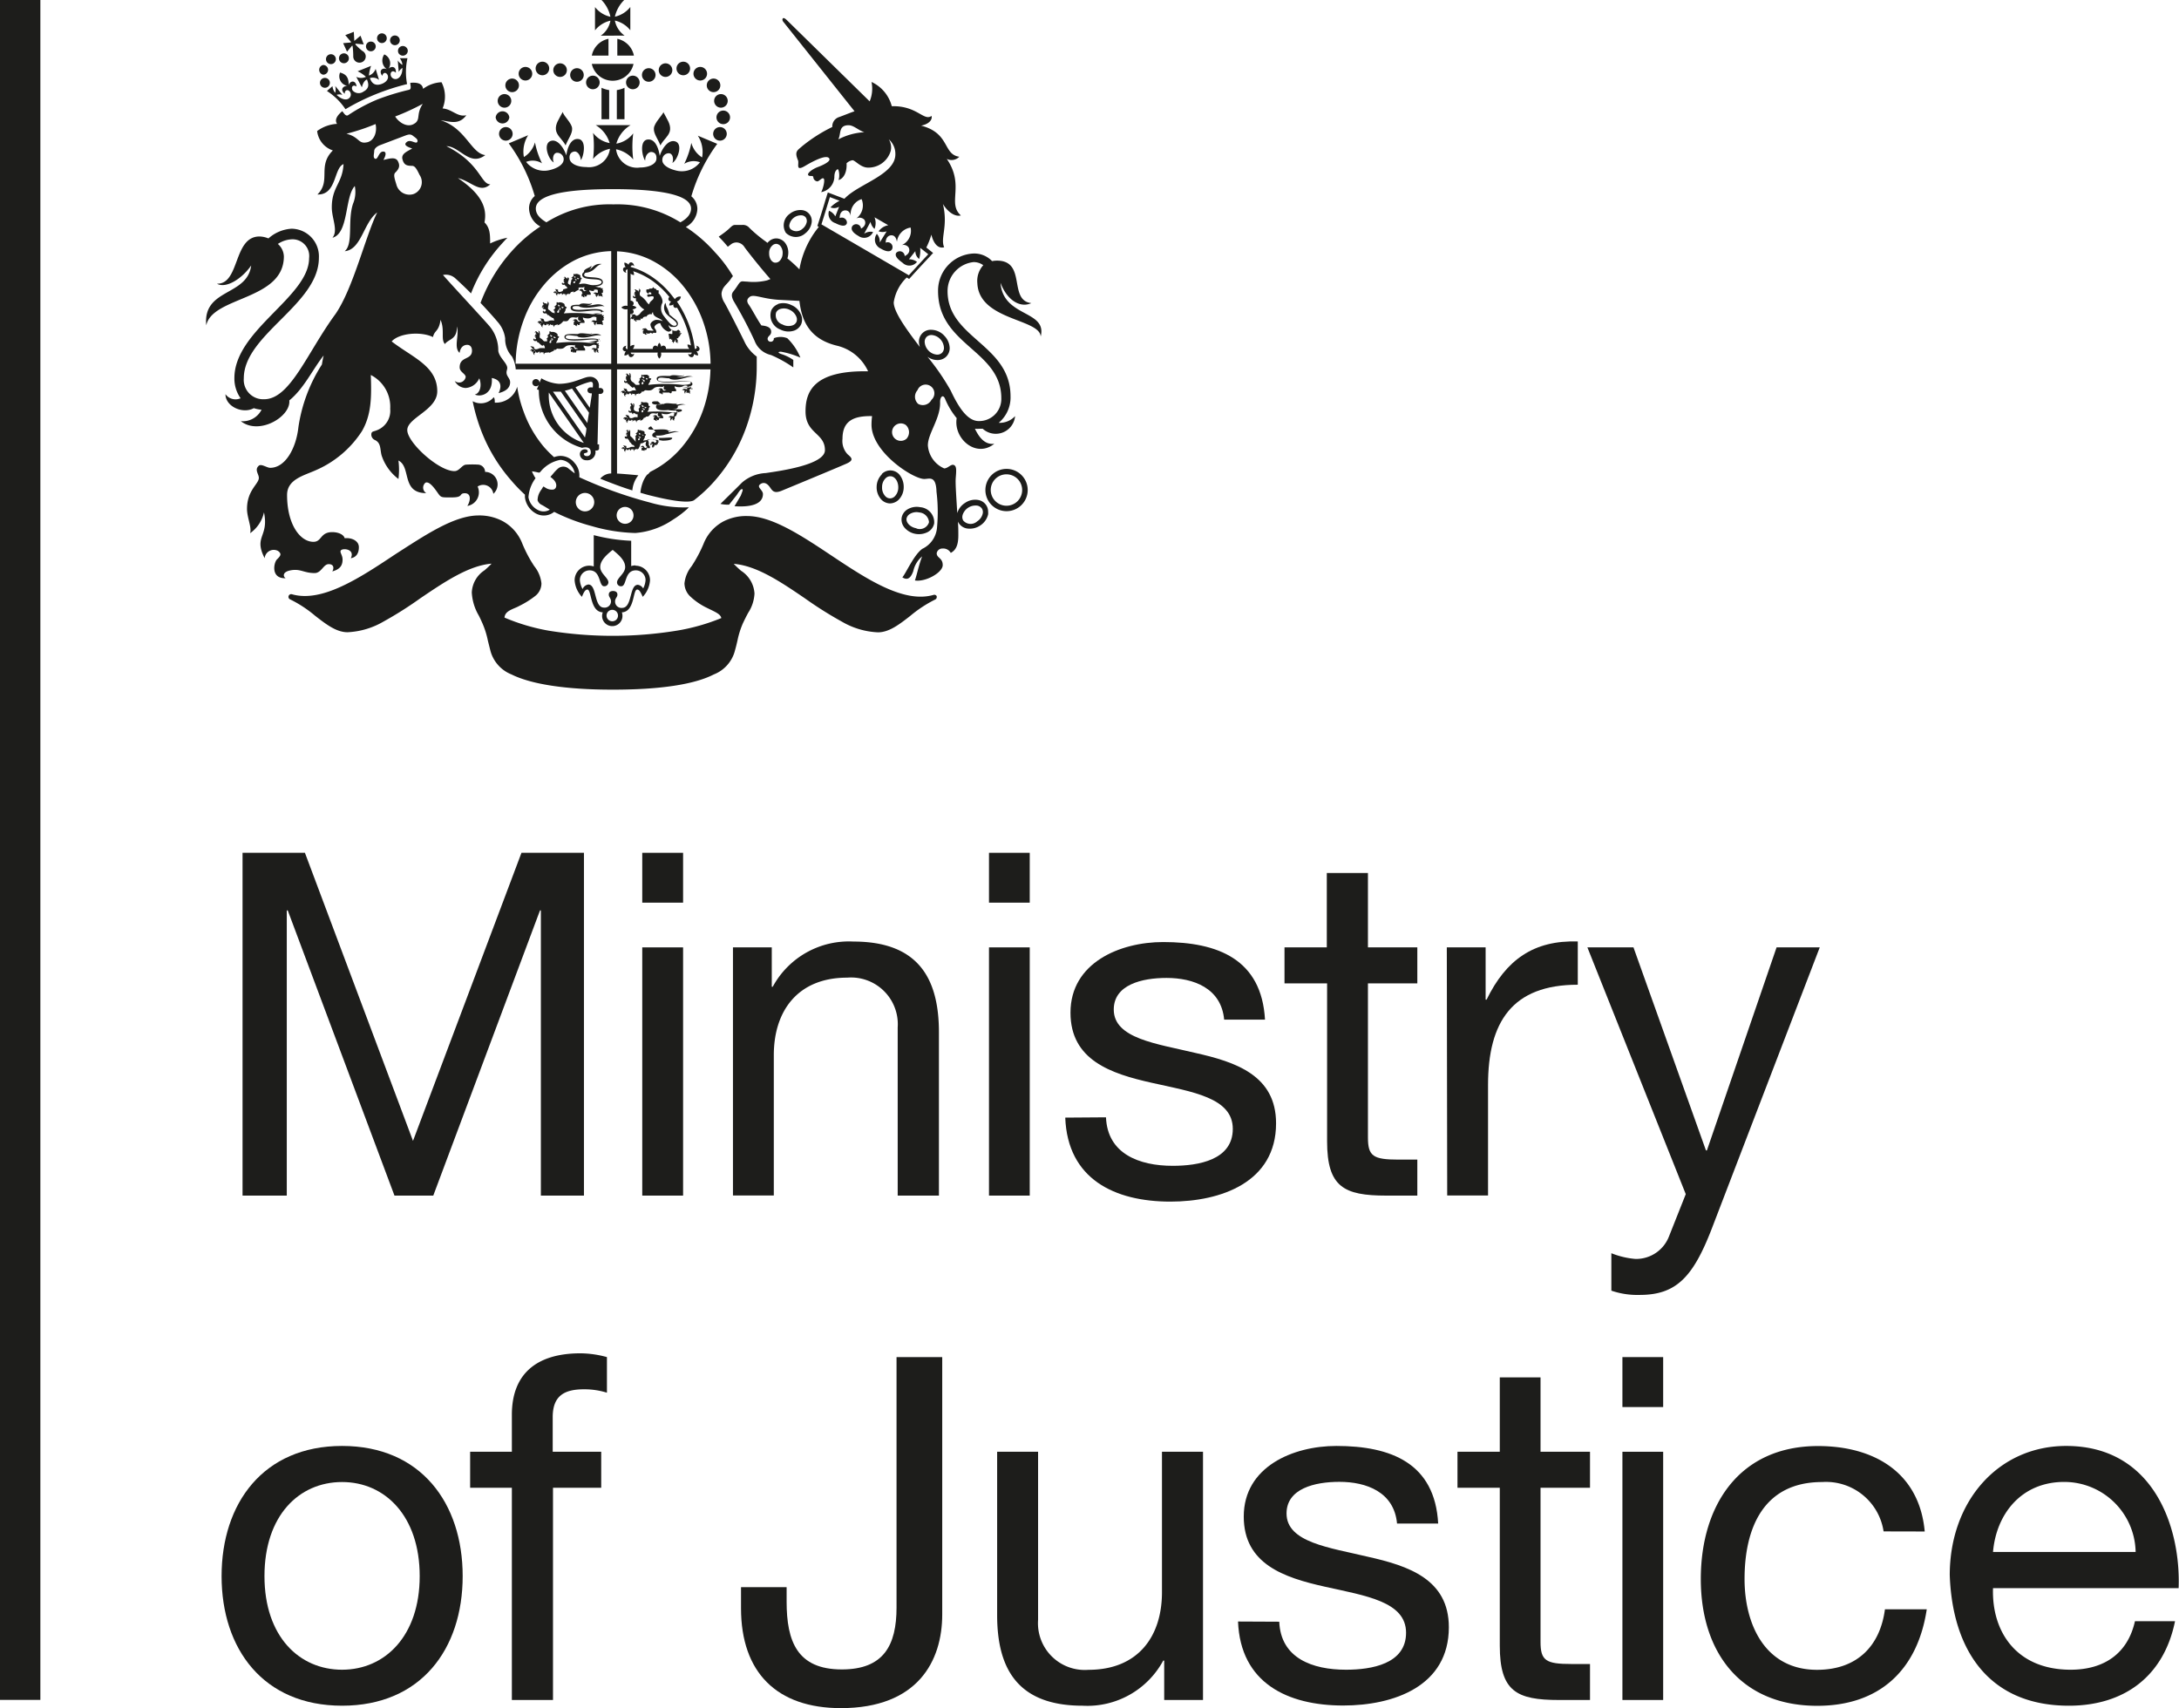 <svg id="Layer_2" data-name="Layer 2" xmlns="http://www.w3.org/2000/svg" viewBox="0 0 224.6 176.1"><defs><style>.cls-1{fill:#1d1d1b;}</style></defs><title>Artboard 1</title><rect class="cls-1" width="4.16" height="175.25"/><path class="cls-1" d="M25,87.92h6.43l11.14,29.7,11.18-29.7h6.44v35.34H55.75V93.86h-.09l-11,29.4h-4l-11-29.4h-.1v29.4H25Z"/><path class="cls-1" d="M70.41,93.06H66.2V87.92h4.21ZM66.2,97.67h4.21v25.59H66.2Z"/><path class="cls-1" d="M75.55,97.67h4v4.06h.1a8.92,8.92,0,0,1,8.32-4.66c6.73,0,8.81,3.86,8.81,9.36v16.83H92.53V105.93a4.82,4.82,0,0,0-5.2-5.14c-5.09,0-7.57,3.41-7.57,8v14.46H75.55Z"/><path class="cls-1" d="M106.14,93.06h-4.2V87.92h4.2Zm-4.2,4.61h4.2v25.59h-4.2Z"/><path class="cls-1" d="M114,115.19c.15,3.76,3.42,5,6.88,5,2.63,0,6.19-.59,6.19-3.81s-4.16-3.81-8.36-4.75-8.37-2.33-8.37-7.23c0-5.15,5.1-7.28,9.55-7.28,5.65,0,10.15,1.78,10.5,8h-4.21c-.3-3.26-3.17-4.3-5.94-4.3-2.52,0-5.44.69-5.44,3.26,0,3,4.45,3.52,8.36,4.46,4.21.94,8.37,2.32,8.37,7.27,0,6.09-5.7,8.07-10.89,8.07-5.75,0-10.6-2.32-10.84-8.66Z"/><path class="cls-1" d="M141,97.67h5.09v3.71H141v15.89c0,1.93.54,2.28,3.16,2.28h1.93v3.71h-3.21c-4.36,0-6.09-.89-6.09-5.6V101.38H132.4V97.67h4.36V90H141Z"/><path class="cls-1" d="M149.13,97.67h4v5.39h.1c2-4.11,4.85-6.14,9.4-6v4.46c-6.78,0-9.25,3.86-9.25,10.34v11.39h-4.21Z"/><path class="cls-1" d="M176.44,126.67c-1.93,5-3.67,6.83-7.43,6.83a8.29,8.29,0,0,1-2.92-.44V129.2a8.55,8.55,0,0,0,2.48.59,3.63,3.63,0,0,0,3.46-2.32l1.73-4.36L163.62,97.67h4.75l7.47,20.93h.1l7.18-20.93h4.45Z"/><path class="cls-1" d="M35.26,149.07c8.12,0,12.43,5.89,12.43,13.42s-4.31,13.36-12.43,13.36S22.84,170,22.84,162.49,27.14,149.07,35.26,149.07Zm0,23.07c4.41,0,8-3.47,8-9.65s-3.56-9.7-8-9.7-8,3.46-8,9.7S30.86,172.14,35.26,172.14Z"/><path class="cls-1" d="M52.76,153.38h-4.3v-3.71h4.3v-3.81c0-4.16,2.48-6.34,7.08-6.34a10.64,10.64,0,0,1,2.72.39v3.67a7.78,7.78,0,0,0-2.37-.35c-2,0-3.22.65-3.22,2.87v3.57h5v3.71H57v21.88H52.76Z"/><path class="cls-1" d="M97.12,166.45c0,4.8-2.53,9.65-10.45,9.65-6.58,0-10.29-3.66-10.29-10.3v-2.17h4.7v1.48c0,4.11,1.09,7,5.69,7,4.31,0,5.64-2.48,5.64-6.39V139.91h4.71Z"/><path class="cls-1" d="M124,175.26h-4V171.2h-.1a8.89,8.89,0,0,1-8.31,4.65c-6.73,0-8.81-3.86-8.81-9.35V149.67H107V167a4.82,4.82,0,0,0,5.19,5.15c5.1,0,7.58-3.42,7.58-8V149.67H124Z"/><path class="cls-1" d="M131.86,167.19c.15,3.76,3.41,4.95,6.88,4.95,2.62,0,6.19-.59,6.19-3.81s-4.16-3.81-8.37-4.75-8.36-2.33-8.36-7.23c0-5.15,5.09-7.28,9.55-7.28,5.64,0,10.15,1.78,10.49,8H144c-.3-3.26-3.17-4.3-5.94-4.3-2.53,0-5.45.69-5.45,3.26,0,3,4.46,3.52,8.37,4.46,4.2.94,8.36,2.32,8.36,7.27,0,6.09-5.69,8.07-10.89,8.07-5.74,0-10.59-2.32-10.84-8.66Z"/><path class="cls-1" d="M158.79,149.67h5.1v3.71h-5.1v15.89c0,1.93.55,2.28,3.17,2.28h1.93v3.71h-3.22c-4.35,0-6.08-.89-6.08-5.6V153.38h-4.36v-3.71h4.36V142h4.2Z"/><path class="cls-1" d="M171.43,145.06h-4.2v-5.15h4.2Zm-4.2,4.61h4.2v25.59h-4.2Z"/><path class="cls-1" d="M194.15,157.88a6,6,0,0,0-6.33-5.09c-6.09,0-8,4.8-8,10,0,4.71,2.13,9.36,7.47,9.36,4.06,0,6.49-2.38,7-6.24h4.31c-.94,6.24-4.85,9.95-11.29,9.95-7.82,0-12-5.44-12-13.07s4-13.71,12.08-13.71c5.79,0,10.45,2.73,11,8.81Z"/><path class="cls-1" d="M224.19,167.14c-1.14,5.64-5.2,8.71-10.94,8.71-8.17,0-12-5.64-12.28-13.46,0-7.67,5.05-13.32,12-13.32,9.06,0,11.83,8.47,11.59,14.66H205.43c-.15,4.45,2.38,8.41,8,8.41,3.46,0,5.89-1.68,6.63-5ZM220.13,160a7.36,7.36,0,0,0-7.37-7.22c-4.41,0-7,3.31-7.33,7.22Z"/><path class="cls-1" d="M58,11.55c-.41.77-.76,1.22-.7,1.82s.68,1,1,1.62c.27-.7.72-1.22.67-1.77S58.13,12,58,11.55"/><path class="cls-1" d="M68.37,11.55c.4.77.75,1.22.7,1.82s-.68,1-1,1.62c-.27-.7-.72-1.22-.67-1.77s.81-1.27,1-1.67"/><path class="cls-1" d="M52,11.1a.7.7,0,1,0-.7-.7.7.7,0,0,0,.7.7"/><path class="cls-1" d="M52.5,12.1a.71.71,0,0,0-1.41,0,.71.71,0,0,0,1.41,0"/><path class="cls-1" d="M52.84,13.8a.7.7,0,1,0-.7.7.7.7,0,0,0,.7-.7"/><path class="cls-1" d="M55.91,7.76a.7.7,0,1,0-.7-.7.7.7,0,0,0,.7.7"/><path class="cls-1" d="M54.16,8.3a.7.7,0,1,0-.7-.7.7.7,0,0,0,.7.7"/><path class="cls-1" d="M52.79,9.5a.7.7,0,1,0-.7-.7.7.7,0,0,0,.7.7"/><path class="cls-1" d="M57.73,7.93a.7.7,0,1,0-.7-.7.7.7,0,0,0,.7.7"/><path class="cls-1" d="M59.47,8.43a.7.7,0,1,0-.7-.7.7.7,0,0,0,.7.7"/><path class="cls-1" d="M61.11,9.2a.7.7,0,0,0,.7-.7.7.7,0,1,0-1.4,0,.7.7,0,0,0,.7.7"/><path class="cls-1" d="M73.61,10.4a.7.7,0,1,0,.7-.7.7.7,0,0,0-.7.7"/><path class="cls-1" d="M74.55,11.4a.7.7,0,1,0,.7.7.7.7,0,0,0-.7-.7"/><path class="cls-1" d="M74.2,13.1a.7.7,0,1,0,.71.7.7.7,0,0,0-.71-.7"/><path class="cls-1" d="M70.43,7.76a.7.7,0,1,0-.7-.7.7.7,0,0,0,.7.7"/><path class="cls-1" d="M72.18,8.3a.7.7,0,1,0-.7-.7.7.7,0,0,0,.7.7"/><path class="cls-1" d="M73.55,9.5a.7.7,0,1,0-.7-.7.7.7,0,0,0,.7.7"/><path class="cls-1" d="M68.6,7.93a.7.7,0,1,0-.7-.7.7.7,0,0,0,.7.7"/><path class="cls-1" d="M66.87,8.43a.7.7,0,1,0-.7-.7.7.7,0,0,0,.7.7"/><path class="cls-1" d="M64.53,8.5a.7.7,0,1,0,1.4,0,.7.7,0,1,0-1.4,0"/><path class="cls-1" d="M62,12.29h.79v-3A3,3,0,0,1,62,9.05Z"/><path class="cls-1" d="M64.37,9.05a3,3,0,0,1-.79.24v3h.79Z"/><path class="cls-1" d="M62.72,5.73V4A2.2,2.2,0,0,0,61,5.73Z"/><path class="cls-1" d="M63.63,5.73h1.71A2.21,2.21,0,0,0,63.63,4Z"/><path class="cls-1" d="M61,6.59a2.2,2.2,0,0,0,4.3,0Z"/><path class="cls-1" d="M64.38,3.67a2.44,2.44,0,0,1-1-1.55,2.82,2.82,0,0,1,1.59,1V.72a2.77,2.77,0,0,1-1.59,1A3.5,3.5,0,0,1,64.34,0H62a3.5,3.5,0,0,1,.92,1.73,2.77,2.77,0,0,1-1.59-1V3.13a2.82,2.82,0,0,1,1.59-1,2.4,2.4,0,0,1-1,1.55Z"/><path class="cls-1" d="M64.44,54a.87.87,0,1,1,.86-.86.86.86,0,0,1-.86.86m-4.13-1.28a.95.95,0,1,1,.94-.94.95.95,0,0,1-.94.94m-1.43-4.2-.23-.17a.84.84,0,0,0-1.18,0,4.27,4.27,0,0,0-.5.54l-.24.27.16.13c.45.36.52.76.39,1a.37.37,0,0,1-.24.18,1.19,1.19,0,0,1-.86-.22l-.17-.1-.11.17a.91.91,0,0,1-.08.13,1.4,1.4,0,0,0-.12.18,1.74,1.74,0,0,0-.28.8.47.47,0,0,0,0,.17.8.8,0,0,0,.44.46l.11.06.7.42a1.2,1.2,0,0,1-1.2.05,1.81,1.81,0,0,1-1-1.32,3.71,3.71,0,0,1,.66-1.87l.07-.1-.07-.11a4.19,4.19,0,0,1-.3-.6,5.28,5.28,0,0,1,.67.13l.12,0,.08-.08a3.48,3.48,0,0,1,2.05-1.23,1.47,1.47,0,0,1,1.09.55,1.64,1.64,0,0,1,.4.84c-.12-.09-.26-.19-.39-.3M67,51.81a44.79,44.79,0,0,1-7.29-2.61v0a1.92,1.92,0,0,0-.5-1.49A1.86,1.86,0,0,0,57.78,47a2,2,0,0,0-.67.13,12.44,12.44,0,0,1-1-1,11.87,11.87,0,0,1-2.16-3.76,12.57,12.57,0,0,1-.64-2.5A2.27,2.27,0,0,1,51,41.51c0-.15,0-.51-.12-.55a1.72,1.72,0,0,1-2.16.4,18.68,18.68,0,0,0,.81,2.86,17,17,0,0,0,3.17,5.32A15.63,15.63,0,0,0,54.11,51a2.81,2.81,0,0,0,0,.29,2.21,2.21,0,0,0,1.21,1.69,1.7,1.7,0,0,0,1.8-.21A19.94,19.94,0,0,0,61,54.24a17.61,17.61,0,0,0,4.49.71,8,8,0,0,0,3.9-1.39,9.69,9.69,0,0,0,1.48-1.12L71,52.3A12.37,12.37,0,0,1,67,51.81"/><path class="cls-1" d="M66.34,60.76a.76.76,0,0,0-.59-.47c-.91,0-.55,2.38-1.63,2.38A.65.65,0,0,1,63.4,62c0-.33.24-.43.24-.7s-.21-.37-.45-.37-.44.1-.44.37.23.37.23.7a.65.65,0,0,1-.72.64c-1.07,0-.71-2.38-1.62-2.38a.76.76,0,0,0-.59.47,2.15,2.15,0,0,1-.28-.93,1,1,0,0,1,1-1c1.2,0,.92,1.64,1.5,1.64a.41.41,0,0,0,.44-.4c0-.47-.84-.91-.84-1.58s.61-1.23,1.28-1.77c.67.54,1.29,1.1,1.29,1.77s-.84,1.11-.84,1.58a.4.4,0,0,0,.44.4c.58,0,.3-1.64,1.5-1.64a1,1,0,0,1,1,1,2.15,2.15,0,0,1-.28.93m-3.15,3.32a.59.59,0,1,1,.59-.58.58.58,0,0,1-.59.58m2.39-5.76a1.5,1.5,0,0,0-.44.07V55.75a18.26,18.26,0,0,1-3.86-.58V58.4a1.45,1.45,0,0,0-.47-.08,1.5,1.5,0,0,0-1.5,1.51,2.76,2.76,0,0,0,.75,1.7c.17-.42.33-.75.56-.75.46,0,.25,2.29,1.59,2.35a1.16,1.16,0,0,0-.07.37,1,1,0,0,0,2.1,0,1.15,1.15,0,0,0-.06-.37c1.34-.06,1.11-2.35,1.58-2.35.23,0,.37.31.57.75a2.76,2.76,0,0,0,.75-1.7,1.5,1.5,0,0,0-1.5-1.51"/><path class="cls-1" d="M96.57,61.5a.28.28,0,0,0-.34-.17c-3.1.9-6.93-1.66-10.64-4.13-3.12-2.08-6.07-4-8.59-4a5.08,5.08,0,0,0-2.48.58,4.48,4.48,0,0,0-2,2.28,14.14,14.14,0,0,1-1.23,2.31,3.39,3.39,0,0,0-.74,1.78,1.91,1.91,0,0,0,.64,1.38,6.78,6.78,0,0,0,1.62,1.11l.47.23c.62.3,1,.5,1.07.85a21.11,21.11,0,0,1-4.6,1.3,41.3,41.3,0,0,1-13.19,0A20.79,20.79,0,0,1,52,63.67c.05-.51.43-.72,1.1-1a5.24,5.24,0,0,0,.48-.23,9.12,9.12,0,0,0,1.59-1,1.66,1.66,0,0,0,.64-1.29,3.39,3.39,0,0,0-.74-1.78A13.41,13.41,0,0,1,53.82,56a4.47,4.47,0,0,0-2-2.27,5.11,5.11,0,0,0-2.48-.59c-2.52,0-5.47,2-8.59,4-3.71,2.47-7.55,5-10.64,4.13a.28.28,0,0,0-.19.53,12.54,12.54,0,0,1,2.57,1.69c1.11.86,2.17,1.69,3.33,1.69a8.08,8.08,0,0,0,3.71-1.1,38.74,38.74,0,0,0,3.78-2.39c2.45-1.66,5-3.39,7.36-3.58-.25.26-.49.48-.72.68a2.88,2.88,0,0,0-1.32,2.29,5.22,5.22,0,0,0,.71,2.36c.13.25.26.53.4.85a8.84,8.84,0,0,1,.54,1.72c.07.29.15.6.25,1a3.63,3.63,0,0,0,2.19,2.52c2,1,5.55,1.57,10.43,1.57s8.4-.53,10.43-1.57a3.6,3.6,0,0,0,2.19-2.52c.11-.38.18-.69.25-1a8.84,8.84,0,0,1,.54-1.72c.2-.43.38-.78.55-1.1a4,4,0,0,0,.66-2,3,3,0,0,0-1.39-2.35c-.24-.21-.49-.44-.75-.71,2.4.19,4.92,1.91,7.37,3.58a39.32,39.32,0,0,0,3.78,2.38,8.05,8.05,0,0,0,3.71,1.1c1.16,0,2.21-.82,3.33-1.69a13,13,0,0,1,2.57-1.69.28.28,0,0,0,.15-.35"/><path class="cls-1" d="M63.6,37.5V25.91a8.75,8.75,0,0,1,3.49.89,10.18,10.18,0,0,1,3.2,2.53,12.27,12.27,0,0,1,2.16,3.76,13.34,13.34,0,0,1,.79,4.41Zm-.41-16.43a12.27,12.27,0,0,0-6.87,1.85c-.76-.45-1.09-.9-1.09-1.42,0-1.87,5.28-2,8-2h0c2.68,0,8,.17,8,2,0,.52-.33,1-1.1,1.42a12.27,12.27,0,0,0-6.87-1.85M63,37.5H53.15a13.34,13.34,0,0,1,.79-4.41,11.87,11.87,0,0,1,2.16-3.76,10.26,10.26,0,0,1,3.19-2.53A8.91,8.91,0,0,1,63,25.89Zm15-.74a4.07,4.07,0,0,1-1.19-1.38c-.36-.76-1.89-3.78-2.14-4.18a1.88,1.88,0,0,1-.3-.9,1.34,1.34,0,0,1,.33-.8c.12-.15.45-.48.58-.67a2.4,2.4,0,0,1,.27-.36A14,14,0,0,0,73.69,26a15,15,0,0,0-3-2.6,2.19,2.19,0,0,0,1.19-1.85,1.68,1.68,0,0,0-.62-1.31,17.26,17.26,0,0,1,2.67-5.41l-2-.84a3.11,3.11,0,0,1,.44,2.24,2.56,2.56,0,0,1-1.11-1.5,8.61,8.61,0,0,1-.73,2.16,1.83,1.83,0,0,1,1.62-.16,2.35,2.35,0,0,1-2.5.84c-.7-.17-1.41-.55-1.38-1.09a.67.67,0,0,1,.7-.68c.44.05.46.71.33,1,.56-.32,1.15-2,.27-2.23-.7-.19-1.34.76-1.57,1.5-.13-.89-.5-1.74-1.21-1.69-.91.06-.61,1.75-.29,2.18,0-.59.38-.91.65-.89s.56.19.51.73-.82.87-1.7.87a2.17,2.17,0,0,1-2.46-1.88,3.09,3.09,0,0,1,1.77,1.05,10.53,10.53,0,0,1,0-2.69,2.79,2.79,0,0,1-1.74,1.06A3.25,3.25,0,0,1,65,12.9h-3.6a3.23,3.23,0,0,1,1.44,1.85,2.75,2.75,0,0,1-1.71-1.05,11,11,0,0,1,0,2.69,3.09,3.09,0,0,1,1.74-1.05,2.17,2.17,0,0,1-2.45,1.88c-.88,0-1.65-.33-1.71-.87s.27-.71.52-.73.59.3.64.89c.32-.43.62-2.12-.29-2.18-.71-.05-1.08.8-1.21,1.69-.23-.74-.87-1.69-1.56-1.5-.89.24-.3,1.91.27,2.23-.14-.29-.11-.95.32-1a.67.67,0,0,1,.7.68c0,.54-.68.92-1.38,1.09a2.35,2.35,0,0,1-2.49-.83,1.81,1.81,0,0,1,1.64.15,8.61,8.61,0,0,1-.73-2.16A2.6,2.6,0,0,1,54,16.19a3.15,3.15,0,0,1,.44-2.25l-2,.84a17.18,17.18,0,0,1,2.68,5.43,1.66,1.66,0,0,0-.59,1.29,2.19,2.19,0,0,0,1.17,1.85,15,15,0,0,0-3,2.6,16.6,16.6,0,0,0-3.17,5.28c.28.28,1.46,1.58,1.74,1.93a3.16,3.16,0,0,1,.8,1.73,2.64,2.64,0,0,0,.7,1.86,3.28,3.28,0,0,1,.39,1.33H63V48.81a1.48,1.48,0,0,0-1.13.54c1.14.46,2.22.87,3.31,1.21A2.87,2.87,0,0,1,65.8,49s-1.43-.14-2.2-.18V38.08h9.63a13.49,13.49,0,0,1-.78,4.25,12.27,12.27,0,0,1-2.16,3.76,10,10,0,0,1-3.2,2.52c-.19.1-.19.24-.38.32a2.77,2.77,0,0,0-.48.87,4,4,0,0,0-.22,1c.45.13.7.21,1.13.31,3.38.85,4.22.6,4.41.45h0a14.83,14.83,0,0,0,2.13-2,17,17,0,0,0,3.17-5.32A18.51,18.51,0,0,0,78,37.72c0-.41,0-.55,0-1"/><path class="cls-1" d="M69,30.62a.26.26,0,0,0-.1.27.29.29,0,0,0,.29.19.61.61,0,0,0-.22.4.61.61,0,0,0,.45-.1.28.28,0,0,0,.1.33.29.29,0,0,0,.26,0,10.49,10.49,0,0,1,1.44,3.91.64.64,0,0,0-.36-.1.63.63,0,0,0,.2.45H68.64a.29.29,0,0,0-.16-.32.28.28,0,0,0-.33.11.64.64,0,0,0-.19-.42.62.62,0,0,0-.18.42.28.28,0,0,0-.33-.11.31.31,0,0,0-.16.32H65.23a.6.6,0,0,0,.15-.41.59.59,0,0,0-.41.15V32.38a.31.31,0,0,0,.33-.16.29.29,0,0,0-.12-.33.64.64,0,0,0,.43-.19.62.62,0,0,0-.43-.18.29.29,0,0,0,.12-.33A.31.31,0,0,0,65,31V28.21a.63.63,0,0,0,.35.15.68.68,0,0,0-.09-.4,7.36,7.36,0,0,1,1.85.9A8.79,8.79,0,0,1,69,30.62m2.72,5c.17.11.12.37-.1.35a11,11,0,0,0-1.85-4.89s0,0,0,0a.6.6,0,0,0,.41-.5.61.61,0,0,0-.62.27c-.06-.09-.14-.18-.21-.27a9.2,9.2,0,0,0-2.09-2A7.58,7.58,0,0,0,65,27.52a.19.19,0,0,1,.36-.06c0-.3-.24-.46-.39-.4a.28.28,0,0,0-.18.24.67.67,0,0,0-.43-.23.61.61,0,0,0,.14.47.28.28,0,0,0-.26.12.34.34,0,0,0,.33.45.19.19,0,0,1,.11-.34v3.77a.65.65,0,0,0-.63.16.64.64,0,0,0,.63.17V36a.19.19,0,0,1-.1-.35c-.31,0-.44.28-.37.42a.3.3,0,0,0,.31.15.64.64,0,0,0-.16.43.62.62,0,0,0,.43-.16.3.3,0,0,0,.15.31c.14.07.42-.06.42-.37a.19.19,0,0,1-.35-.08H67.8a.63.63,0,0,0,.16.62.62.62,0,0,0,.17-.62H71.3a.19.19,0,0,1-.35.1.34.34,0,0,0,.43.36.3.3,0,0,0,.14-.32.67.67,0,0,0,.44.15.63.63,0,0,0-.18-.42.29.29,0,0,0,.31-.16c.07-.14-.07-.42-.38-.41"/><path class="cls-1" d="M70,34.57a.51.51,0,0,0,.27-.25.3.3,0,0,1-.27,0c.09-.06.21,0,.09-.17s-.19-.19-.3-.06a.7.7,0,0,1-.88-.6.5.5,0,0,0,.26.21l.1,0,.09,0a.61.61,0,0,0,.22,0h0v0a.33.33,0,0,0,.3-.3c0-.31-.27-.46-.6-.74L69,32.43a2.89,2.89,0,0,0-.32-.85,1.83,1.83,0,0,0-.1-.36,1,1,0,0,0,.18,1.21c.32.35,1,.69,1,1a.21.21,0,0,1-.18.15H69.5l-.07,0-.14-.06a1.64,1.64,0,0,1-.24-.19,7.81,7.81,0,0,1-.71-.87,1.25,1.25,0,0,1-.12-1.13c.22-.31-.14-.94-.35-1.1a.53.53,0,0,0,0-.32.35.35,0,0,1-.2,0c0-.11-.08-.14-.16-.15s-.13-.1-.15-.15-.1.14-.19.14-.16,0-.2,0a.27.27,0,0,1-.24.08c-.13,0-.12.08-.11.17s0,.15.09.18l0,0,.1.12.07-.13c0-.05.22-.06.25.06s0,.11-.06.12l-.28,0c-.07,0-.07.09-.07.16s.09.11.24.07.42-.07.42.06c0,.34-.38.33-.47.74a.76.76,0,0,1-.24-.23,2,2,0,0,0-.29-.35,1.68,1.68,0,0,0-.29-.24c-.14-.08-.15-.15-.15-.29S66,30.1,66,30a.26.26,0,0,0,0-.11.2.2,0,0,0-.18-.12.18.18,0,0,1,.07.12l-.06.07a.09.09,0,0,0,0,.12s0,0,0,0a.15.15,0,0,1,0,.06s0,0,0,0-.07-.21-.15-.22h-.06s0,0,0,0-.1-.16-.21-.05.07,0,.08,0a.58.58,0,0,0,0,.1c0,.08.06.12.16.12s0,0,0,0,0,0,0,0,0,0,0,0c-.16-.07-.23,0-.23.07v.07c-.06,0-.07.12,0,.18s0-.08,0-.09l0,0,0,0s0,0,.09,0h0l0,0a0,0,0,0,1,0,0c-.1.1-.08.19,0,.22a.13.13,0,0,1-.23-.1c-.14.22.08.37.27.29,0,.08,0,.23,0,.23s0,0,0,0,0,0,0,0,0,.12.1.13,0-.06,0-.07a1.19,1.19,0,0,1,.09.15,1.48,1.48,0,0,0,.68.74,1.76,1.76,0,0,0-.48.46c-.12.11-.28.23-.39.17a.68.68,0,0,0-.12-.12.19.19,0,0,0-.13,0l-.07,0a.2.2,0,0,0-.21.06.22.22,0,0,1,.15,0v.07c0,.05,0,.11.25.09,0,0,0,0,0,0a.11.11,0,0,1-.11,0c-.09,0-.14-.1-.21,0l0,.06h0c-.08,0-.16.19-.07.25a.14.14,0,0,1,.07-.12l0,0c.06.1.13.15.27-.07,0,0,0,0,0,0s-.11.24,0,.26h.06v0a.19.19,0,0,0,.24.12.2.2,0,0,1-.13-.14H66c.08-.08,0-.18,0-.23s0,0,0,0a.15.15,0,0,0,.21.08.18.18,0,0,0,.08-.13.61.61,0,0,1,.37-.08c0-.07.07-.17.22-.21a.22.22,0,0,1,.27,0,.93.93,0,0,1,.15-.27c0,.61.8.59,1,.95a1.43,1.43,0,0,0-.67-.13c-.2,0-.54.22-.59.45a.86.86,0,0,0,.35.64c-.23.05-.31,0-.53,0h0c-.18,0-.21-.3-.43-.21a.11.11,0,0,0-.06,0h0c-.09,0-.2.1-.18.19a.21.21,0,0,1,.14-.08.1.1,0,0,0,0,0s0,.08.08.08.06,0,.09,0,0,0,0,0-.28-.05-.23.19c0,0,0,0,0,.06s.05.14.17.1-.06,0,0-.08h0s0,0,0,0h0s0,0,0,0,0,0,0,0a.25.25,0,0,0,0,.07c0,.08.11.17.23.08s-.11,0-.12-.06l.06,0s0,0,0-.08,0,0,0,0h.06s0,0,0,0a.14.14,0,0,0,.17.07.11.11,0,0,0,.08-.06l.09.06c0-.09,0-.16.23,0l.14-.11s.18.08.25,0,0-.11,0-.2-.13-.17-.17-.34.36-.47.6-.42a1.38,1.38,0,0,0,.76.84c.28.1.39-.21.48-.17a.13.13,0,0,1,0,.09c0,.13,0,.26,0,.32s-.18,0-.28,0-.1,0-.1.05S69,34.93,69,35a.35.35,0,0,1,.15-.08s0,0,0,0a.13.13,0,0,0,.22.08s0,0,0,0-.19.17-.09.21l.06,0a.16.16,0,0,0,.11.16s0-.07,0-.14h.06c.08,0,0-.15.13-.19h0c0,.09,0,.19,0,.22h.06c0,.06.1.11.21.06s-.08,0-.1-.07l.06-.08c0-.18-.11-.18-.11-.25s.19,0,.19-.21v0c.09,0,.17-.1.18-.17a.49.49,0,0,1-.23,0Z"/><path class="cls-1" d="M61.05,39.94h-.14a.31.31,0,0,0-.36.27c0,.21.13.32.32.34H61a.68.68,0,0,0,0,.14c-.05.29-.12.78-.21,1.35l-1.47-2.11a7.32,7.32,0,0,1,1.54-.57c.24,0,.29.11.24.59m-.56,3.66-2.32-3.33a4.83,4.83,0,0,0,.74-.22l1.75,2.49c-.06.36-.12.71-.17,1.06m-.24,1.5L57,40.38h.3l.51,0,2.63,3.78c0,.37-.11.7-.15,1m-3.72-4.69,3.61,5.19a5.13,5.13,0,0,1-3.61-5.19M61.9,40h-.17v-.15a.9.9,0,0,0-1-1c-.55,0-1.62.72-3.12.72A4.08,4.08,0,0,1,55.8,39l-.19.45v0a.37.37,0,0,0-.37-.37.37.37,0,0,0,0,.74.36.36,0,0,0,.29-.14l-.19.45.2.08A6.13,6.13,0,0,0,60,46.17c.44-.12.89-.05.89.43a.37.37,0,0,1-.42.42c-.17,0-.29-.1-.29-.22s.35-.08.39-.22-.08-.26-.28-.26a.5.5,0,0,0-.52.48.65.65,0,0,0,.68.65.85.85,0,0,0,.92-1c.16,0,.34,0,.38-.18l0-.46-.16,0,.12-5.2h.12a.32.32,0,0,0,.37-.28A.32.32,0,0,0,61.9,40"/><path class="cls-1" d="M59.27,29s0-.07,0-.07.06,0,.08,0,0-.07-.06-.1.06,0,0-.05-.07,0-.09,0,0,0,.05-.05,0,0,0,0l.19.09s0,0,0,.05,0,.05,0,.06,0-.06-.06-.06,0,0,0,.06-.08,0-.1,0,0,.06,0,.09,0,.06,0,.1-.07.1-.14.06-.06-.1,0-.15m.21-.47a.1.1,0,0,1-.14.05c-.05-.05,0-.07-.06-.16l.2.11m.15.07a.73.73,0,0,0,.23.09c-.11,0-.08.07-.15.07a.12.12,0,0,1-.08-.16m-.51.13h0m2.15.79c.7,0,1-.23,1-.45,0-.78-1.93-.3-1.93-.77a.29.29,0,0,1,.14-.21h0c1-.09,1-.76,1.68-.9-.84-.12-1,.54-1.31.57a.44.44,0,0,0,.24-.4c-.17.23-.55.25-.75.51a.18.18,0,0,0,0,.14.34.34,0,0,0-.2.28c0,.74,2,.23,2,.77,0,.19-.34.31-.88.31s-.69-.29-1.44-.09c0-.13.25-.37.15-.48a.19.19,0,0,0,.13-.15.34.34,0,0,0-.15-.07s0-.07,0-.1a.3.3,0,0,0,0-.11.61.61,0,0,0-.17-.11.68.68,0,0,0-.17-.05.34.34,0,0,0-.11,0c-.05,0-.1,0-.1.05a.35.35,0,0,0-.14-.06.3.3,0,0,0,0,.21c-.07,0-.14.18-.21.17s0,.07.07.07-.09.23-.15.24l.05.06a1.9,1.9,0,0,0-.1.44h0a.61.61,0,0,0-.15-.12c-.12-.07-.11-.12-.09-.23s.08-.19.09-.28a.37.37,0,0,0,0-.09.15.15,0,0,0-.15-.1.1.1,0,0,1,0,.1l-.06,0s0,.07,0,.1v0s0,0,0,0,0,0,0,0,0-.16-.1-.17H58.3c0-.07-.07-.13-.18-.05s.06,0,.07,0l0,.07c0,.07,0,.1.13.11s0,0,0,0,0,0,0,0h0c-.13-.06-.2,0-.21.05s0,0,0,.06-.08.09,0,.15a.09.09,0,0,1,0-.09h0l0,0s0,0,.08,0h0l0,0v0c-.11.08-.11.16,0,.18s0,0,0,0a.11.11,0,1,1-.22,0c-.16.18.05.32.23.23,0,0,0,0,0,0s0,.05.05.06a0,0,0,0,1,0,0s0,0,0,0,0,.1.07.11,0-.07,0-.07.08.13.18.25a2.38,2.38,0,0,1-.43.13A1.05,1.05,0,0,0,58,30c-.11.06-.38.16-.46.05s0-.08,0-.14a.24.24,0,0,0-.09-.07h-.07a.14.14,0,0,0-.18,0,.13.13,0,0,1,.1.07l0,.06s0,.09.17.15c0,0,0,0,0,0a.09.09,0,0,1-.1,0c-.07,0-.08-.13-.16-.08l0,0h0c-.07,0-.2.09-.14.18a.15.15,0,0,1,.09-.08l0,0c0,.09.05.16.23,0,0,0,0,0,0,0s-.16.15-.07.21l0,0s0,0,0,0,.09.17.16.17a.15.15,0,0,1-.06-.15h0c.08,0,.05-.14.09-.17s0,0,0,0a.12.12,0,0,0,.13.13.13.13,0,0,0,.13-.14s0,0,0,0,.07.07.05.12a.2.2,0,0,0,.08-.08.16.16,0,0,1,0,.18.25.25,0,0,0,.17-.17.33.33,0,0,1,0,.06s0,0,0,0a.38.38,0,0,0,.21,0h0a.14.14,0,0,0,0,.11s0-.06,0-.06,0,.11.06.17c0-.26.17-.16.33-.27s0,0,0,0a.31.31,0,0,1-.07.09c.06,0,.2-.06.2-.16l.1-.08a.2.2,0,0,0,.19-.09s0,.1,0,.13c.17,0,.36-.19.42-.2.37-.08-.23-.35.53-.3a.49.49,0,0,0,.22-.08c-.06.11-.06.34,0,.36a.39.39,0,0,1,.2.08s0,0,0,0a.4.4,0,0,0-.16,0c-.18.12-.18-.27-.37-.2l-.05,0c-.08,0-.18.09-.16.17A.22.22,0,0,1,60,30.2v0s0,.06.07.06.05,0,.07,0,0,0,0,0-.23,0-.19.16l0,.06c0,.06,0,.12.14.08a.09.09,0,0,1,0-.07h0s0,0,0,0h0s0,0,0,0,0,0,0,0a.21.21,0,0,0,0,.06c0,.07.09.14.2.07s-.09,0-.1-.05l0,0a.08.08,0,0,0,0-.07s0,0,0,0h.08a.11.11,0,0,0,.15.06c.12,0,0-.15.12-.17h.07c.1,0,.25,0,.27,0a.26.26,0,0,0-.09-.29c-.06,0,0-.1-.06-.2a.89.89,0,0,0,.38.1c.27,0,0,0,.13-.12a.42.42,0,0,1,.32,0s.07,0,.06.06,0,.16,0,.22-.14,0-.22,0a.08.08,0,0,0-.08,0,.17.17,0,0,0-.15.15.26.26,0,0,1,.13-.06v0a.1.1,0,0,0,.17.07s0,0,0,0-.16.13-.08.17l.05,0a.12.12,0,0,0,.09.13s0-.05,0-.11h.05c.06,0,0-.12.1-.16s0,0,0,0,0,.15,0,.17H62a.11.11,0,0,0,.16.05s-.06,0-.07-.06a.15.15,0,0,0,0-.06c0-.15-.08-.15-.08-.21s.15,0,.15-.17a.11.11,0,0,0-.07-.09h0s.08,0,.1,0-.07-.09-.09-.14a0,0,0,0,1,0,0,.15.15,0,0,0,0-.15s-.16.1-.17,0,0-.07-.11-.05-.27-.08-.61-.11c0,0,0,0,0,0"/><path class="cls-1" d="M58.09,33.24h0s0,0,0,0M57.53,32c0-.05,0-.09.07-.09s.07,0,.08-.05,0-.08-.07-.11.07,0,0-.06-.08,0-.09,0,0,0,0,0a.06.06,0,0,1,.07,0l.21.11s0,0,0,.05,0,.07,0,.08,0-.07-.05-.08,0,0,0,.09-.1-.05-.12,0,0,.07,0,.11,0,.06,0,.11a.12.12,0,0,1-.16.08.12.12,0,0,1,0-.17m.25-.56c0,.06-.11.11-.17.05s0-.07-.06-.18a1.42,1.42,0,0,0,.23.13m.17.09a1,1,0,0,0,.27.1c-.13,0-.09.08-.17.08s-.11-.11-.1-.18m-1.09,1s0,0,0,0h0m5.38-.39c0-.22-.23-.35-.92-.35s-2.24.25-2.24-.13c0-.2.3-.18.66-.16a.35.35,0,0,0,.15.08c.89.26,1.94-.21,2.48-.06-.64-.48-1.16,0-1.84-.13.39,0,.53-.1.55-.21-.31.2-.89-.1-1.25.12l-.06.05c-.49,0-.89,0-.89.31,0,.68,1.85.28,2.43.28s.7.06.7.17-.57.21-.9.21a14.1,14.1,0,0,0-2.93-.08c.07-.15.24-.35.15-.45a.23.23,0,0,0,.14-.18.4.4,0,0,0-.16-.08s0-.08-.05-.12,0-.1,0-.12a1.15,1.15,0,0,0-.2-.13.77.77,0,0,0-.21-.06.44.44,0,0,0-.13,0s-.1,0-.11.05a.33.33,0,0,0-.16-.07.35.35,0,0,0,0,.25c-.08,0-.16.21-.24.19s0,.08.08.08-.1.27-.18.28.08.09.12.1a1.23,1.23,0,0,0,0,.26L57,32.23h0l-.06,0,.06,0-.08,0a3,3,0,0,0-.3-.26c-.14-.08-.14-.14-.13-.28s.07-.24.07-.34a.61.61,0,0,0,0-.11.16.16,0,0,0-.18-.12.13.13,0,0,1,.07.12l-.06.06a.1.1,0,0,0,0,.13s0,0,0,0a.43.43,0,0,0,0,.05s0,0,0,0-.06-.21-.13-.21H56.1c0-.09-.09-.16-.2-.05a.14.14,0,0,1,.09,0,.26.26,0,0,0,0,.1c0,.08,0,.11.15.12l0,0a.08.08,0,0,0,0,0s0,0,0,0-.22,0-.23.08v.06c-.06,0-.08.12,0,.19s0-.09,0-.1h0l0,0s0,0,.1,0h0l.05,0a0,0,0,0,1,0,0c-.11.1-.1.2,0,.22s0,0,0,0A.13.13,0,1,1,56,32c-.16.22.09.39.28.28h0a.1.1,0,0,0,.06.08,0,0,0,0,1,.05,0s0,0,0,0,0,.12.08.13,0-.08,0-.08.12.15.28.24.22.2.3.11c0,.13.11.29.08.29a1.6,1.6,0,0,0-.48,0c-.13.07-.45.18-.54.05s0-.09-.07-.16a.14.14,0,0,0-.1-.08h-.08a.2.2,0,0,0-.21,0,.17.17,0,0,1,.12.08.15.15,0,0,0,0,.06s0,.12.19.19a0,0,0,0,1,0,0,.09.09,0,0,1-.11,0c-.08-.06-.09-.15-.19-.09l-.06,0h0c-.09,0-.23.1-.17.2a.17.17,0,0,1,.11-.08.21.21,0,0,1,0,.06c0,.1.06.18.28,0,0,0,0,0,0,0s-.19.18-.08.25l.05,0h0a.19.19,0,0,0,.17.21.25.25,0,0,1-.06-.18s.06,0,.06,0,.05-.16.11-.19,0,0,0,0,0,.17.15.16a.16.16,0,0,0,.16-.17h0a.12.12,0,0,1,.06.13.25.25,0,0,0,.09-.09.18.18,0,0,1,0,.21.34.34,0,0,0,.19-.2.18.18,0,0,1,.05.07v0a.37.37,0,0,0,.24,0s0,0,0,0a.15.15,0,0,0,0,.12.15.15,0,0,1,.05-.06s0,.12.07.19c0-.31.2-.19.39-.31,0,0,0,0,0,0a.17.17,0,0,1-.08.11c.21,0,.55-.28.6-.41a.83.83,0,0,1,.2,0c.6.05.18-.55,1.15-.37a.58.58,0,0,0,.24-.11c-.07.12-.07.39.06.41a.52.52,0,0,1,.23.1s0,0,0,0a.56.56,0,0,0-.19,0c-.2.13-.21-.31-.43-.23,0,0,0,0-.06,0s-.2.1-.18.19a.21.21,0,0,1,.14-.08v.05s0,.07.08.07,0,0,.08,0,0,0,0,0-.27-.05-.22.18a.17.17,0,0,0,0,.07c0,.07,0,.14.16.1s-.06,0,0-.08h0s0,0,0,0h0s0,0,0,0,0,0,0,0a.24.24,0,0,0,0,.08c0,.08.11.17.23.08,0,0-.1,0-.12-.06l.06,0a.12.12,0,0,0,0-.09l0,0h.06s0,0,0,0a.13.13,0,0,0,.17.07c.14,0,0-.18.14-.21h.08c.12,0,.29,0,.32,0a.31.31,0,0,0-.11-.34c-.07,0,0-.13-.06-.23a1.13,1.13,0,0,0,.43.1.79.79,0,0,0,.54-.13.54.54,0,0,1,.38,0s.07,0,.06.08,0,.18,0,.26-.16,0-.26,0a.11.11,0,0,0-.09,0,.21.21,0,0,0-.17.18.58.58,0,0,1,.14-.08.1.1,0,0,0,0,0,.12.12,0,0,0,.2.08s0,0,0,0-.17.16-.08.19l.06,0a.14.14,0,0,0,.1.15s0-.06,0-.14h0c.07,0,0-.13.12-.18s0,0,0,0,0,.17,0,.2H62a.13.13,0,0,0,.19.06s-.07,0-.08-.07.05-.06.05-.08-.1-.16-.1-.24.17,0,.17-.19a.11.11,0,0,0-.07-.11h0c.05,0,.1,0,.12,0s-.08-.1-.1-.17a0,0,0,0,1,0,0s.07-.08.05-.18c0,.06-.18.13-.19,0s0-.09-.13-.06a5.36,5.36,0,0,1-.76-.06c.46,0,1.12-.12,1.12-.37"/><path class="cls-1" d="M56.74,35.09c0-.05,0-.08.06-.08s.07,0,.09,0,0-.08-.08-.11.07,0,0-.06-.08,0-.09,0,0,0,0,0,0,0,.07,0l.21.1s0,0,0,.06,0,.06,0,.07,0-.07-.06-.07,0,0,0,.07-.1,0-.12,0a.07.07,0,0,0,0,.1s0,.06,0,.11-.08.11-.15.07a.1.1,0,0,1,0-.16m.24-.53c0,.06-.11.1-.16,0s0-.07-.06-.18a.77.77,0,0,0,.22.13m.16.08.26.11c-.12,0-.09.06-.17.06s-.1-.1-.09-.17m4.8.54c0-.21-.22-.33-.88-.33s-2.68.24-2.68-.13.69-.14,1.19-.13a.27.27,0,0,0,.14.1c.85.24,1.73-.33,2.34-.13-.48-.43-1.1,0-1.74-.08.38,0,.77-.08.79-.18-.29.19-1.11-.13-1.46.09a.1.1,0,0,0,0,0c-.63,0-1.39-.08-1.39.29,0,.66,2.3.27,2.85.27s.67.06.67.16-.55.2-.86.2a15.65,15.65,0,0,0-3.51,0c0-.15.25-.37.16-.48a.23.23,0,0,0,.14-.17.6.6,0,0,0-.16-.08s0-.08,0-.11,0-.1-.05-.11a.55.55,0,0,0-.19-.13.65.65,0,0,0-.2-.06l-.12,0s-.1,0-.11,0a.24.24,0,0,0-.15-.07.38.38,0,0,0,0,.24c-.08,0-.16.2-.23.18s0,.08.07.08-.09.26-.17.27l.08.07a.75.75,0,0,0,0,.2l-.07,0h-.1l-.11,0c-.1,0-.18-.18-.35-.28s-.14-.14-.14-.27.06-.22,0-.32a.93.93,0,0,0,0-.1.18.18,0,0,0-.18-.12.13.13,0,0,1,.07.12s0,0,0,.06a.08.08,0,0,0,0,.11v0a.2.2,0,0,0,0,.05s0,0,0,0-.07-.2-.14-.21h-.05v0c0-.08-.09-.14-.19,0s.06,0,.08,0a.47.47,0,0,0,0,.09c0,.08.06.11.16.12h0a.06.06,0,0,1,0,0s0,0,0,0-.21,0-.21.07a.11.11,0,0,0,0,.06c-.06,0-.07.11,0,.17s0-.08,0-.09,0,0,0,0l0,0s0,0,.09,0,0,0,0,0l0,0a0,0,0,0,1,0,0c-.1.09-.08.19,0,.21s0,0,0,0c0,.18-.25.15-.25,0-.13.22.11.38.29.27,0,0,0,0,0,0s0,.06.06.06,0,0,0,0,0,0,0,0,0,.11.09.12,0-.07,0-.07a1.89,1.89,0,0,0,.43.4s.13,0,.15-.08,0,0,.06.07.09.27.06.27a2.53,2.53,0,0,0-.54,0c-.13.07-.43.18-.52.05s0-.08-.06-.14a.12.12,0,0,0-.09-.08h-.08a.17.17,0,0,0-.2,0,.17.17,0,0,1,.12.08A.61.61,0,0,0,55,36s0,.1.18.17c0,0,0,0,0,0a.09.09,0,0,1-.1,0C55,36.08,55,36,54.9,36l-.06,0h0c-.08,0-.21.1-.15.2a.13.13,0,0,1,.1-.09.14.14,0,0,1,0,.06c0,.09.06.17.26,0,0,0,0,0,0,0s-.19.17-.08.23l0,0v0a.18.18,0,0,0,.16.19.22.22,0,0,1-.06-.18s0,0,.06,0,.05-.15.1-.19,0,0,0,0,0,.15.14.14a.16.16,0,0,0,.16-.16s0,0,0,0a.12.12,0,0,1,0,.12.2.2,0,0,0,.08-.08.18.18,0,0,1,0,.2.28.28,0,0,0,.18-.2.13.13,0,0,1,0,.07s0,0,0,0a.34.34,0,0,0,.23,0h0c0,.05,0,.1,0,.12s0-.06,0-.06,0,.11.06.18c0-.29.37-.14.55-.26,0,0,0,0,0,0a.23.23,0,0,1-.08.09.38.38,0,0,0,.24-.09l0,0,.3-.13a.28.28,0,0,0,0-.09l.1,0h0c.19,0,.17-.14.25-.13,1.07.14.46-.46,1.72-.34.06,0,.08,0,.14-.08-.07.13-.07.33.06.35a.49.49,0,0,1,.22.1s0,0,0,0l-.18,0c-.2.13-.2-.29-.41-.21l-.06,0c-.08,0-.19.1-.17.19a.21.21,0,0,1,.13-.08v0s0,.07.07.07.06,0,.09,0l0,0c0,.08-.26,0-.21.18l0,.06c0,.07,0,.13.16.1s-.06,0-.06-.08h.06s0,0,0,0h0l0,0s0,0,0,0,0,.06,0,.07.11.16.23.08c0,0-.11,0-.12,0l0,0a.08.08,0,0,0,0-.08s0,0,0,0h.05s0,0,0,0a.14.14,0,0,0,.17.07c.13,0,0-.17.13-.2H60c.11,0,.28,0,.3,0a.29.29,0,0,0-.1-.32c-.07,0,0-.12-.06-.22a1,1,0,0,0,.41.1.77.77,0,0,0,.51-.12.49.49,0,0,1,.36,0s.07,0,.06.08,0,.17,0,.23-.16,0-.24,0a.11.11,0,0,0-.1,0,.18.18,0,0,0-.16.16s.08-.06.14-.07v0a.12.12,0,0,0,.2.08,0,0,0,1,1,0,0c-.06,0-.17.15-.08.19l.05,0a.15.15,0,0,0,.1.14s0-.06,0-.13h0c.07,0,0-.13.11-.17s0,0,0,0,0,.17,0,.19l.06,0a.12.12,0,0,0,.18.05s-.07,0-.08-.06l0-.07c.05-.16-.09-.17-.09-.23s.16,0,.16-.2a.11.11,0,0,0-.07-.09,0,0,0,0,1,0,0h0s.09,0,.12,0-.08-.09-.1-.16,0,0,0,0a.18.18,0,0,0,0-.17c0,.06-.17.12-.18,0s0-.09-.13-.06a4.81,4.81,0,0,1-.72-.06c.38,0,1.07-.11,1.07-.35"/><path class="cls-1" d="M67,40.46h0m-1-1.53h0m0,.23h0Zm.17.3c0-.05,0-.08.07-.08a.08.08,0,0,0,.09-.06s0-.07-.08-.1.08,0,0-.06-.08,0-.09,0,0,0,0-.06h.07l.21.1s0,0,0,.06,0,.06,0,.07,0-.07,0-.07,0,0,0,.08-.1-.05-.13,0a.08.08,0,0,0,0,.1.17.17,0,0,1,0,.11.1.1,0,0,1-.14.07.11.11,0,0,1,0-.16m.25-.53c0,.06-.1.11-.17,0s0-.07-.06-.18a2,2,0,0,0,.23.13m.16.08a1,1,0,0,0,.25.1c-.12,0-.09.07-.16.07s-.11-.1-.09-.17m4.73,1.22s0,0,0,0a.2.2,0,0,0,.07-.18c0,.06-.18.13-.19,0s0-.08-.12-.06a5,5,0,0,1-.77,0s0,0,0,0c.38,0,1.07-.09,1.07-.33s-.23-.33-.88-.33-2.67.24-2.67-.13S68.48,39,69,39a.21.21,0,0,0,.14.09c.85.24,1.81-.39,2.33-.24-.67-.24-1.09.16-1.73,0,.38,0,.77-.08.79-.18-.29.19-1.11-.13-1.46.09l0,0c-.63,0-1.38-.08-1.38.28,0,.66,2.29.28,2.84.28s.67,0,.67.16-.54.2-.86.2a15.58,15.58,0,0,0-3.51,0c0-.14.26-.36.16-.48a.2.2,0,0,0,.14-.17A.37.37,0,0,0,66.9,39s0-.08,0-.11,0-.1,0-.12a1,1,0,0,0-.19-.13.55.55,0,0,0-.2,0s-.11,0-.12,0-.1,0-.1.06a.26.26,0,0,0-.16-.07.37.37,0,0,0,0,.24c-.08,0-.16.19-.23.17a.14.14,0,0,0,.07.09c-.06.11-.09.25-.17.26s.09.09.11.09,0,.14,0,.2l-.11,0h-.11l-.1,0c-.11,0-.19-.18-.36-.28S65,39.16,65,39s.06-.21,0-.32a.93.93,0,0,0,0-.1.17.17,0,0,0-.18-.11.15.15,0,0,1,.07.11l0,.06a.11.11,0,0,0,0,.12l0,0a.17.17,0,0,1,0,.05s0,0,0,0-.07-.19-.14-.2h-.05c0-.08-.09-.15-.19-.05s.06,0,.08,0a.31.31,0,0,0,0,.08c0,.09,0,.12.14.12s0,0,0,0,0,0,0,0,0,0,0,0-.21,0-.21.07,0,0,0,.06-.07.12,0,.18,0-.09,0-.1h0l0,0s0,0,.09,0h0l0,0a0,0,0,0,1,0,0c-.1.1-.09.19,0,.22s0,0,0,0c0,.18-.26.14-.25,0-.13.21.11.37.29.26,0,0,0,0,0,0s0,.07.06.07a0,0,0,0,1,0,0l0,0a.11.11,0,0,0,.08.12s0-.07,0-.07a1.52,1.52,0,0,0,.42.41s.1-.06.16-.1a.14.14,0,0,0,.09.12l0,0c0,.12.13.26.1.26a1,1,0,0,0-.38,0c-.12.07-.42.18-.51.05s0-.08-.06-.15a.14.14,0,0,0-.1-.08h-.07a.17.17,0,0,0-.2,0,.13.13,0,0,1,.11.07l0,.06s0,.11.18.17c0,0,0,0,0,0a.09.09,0,0,1-.11,0c-.07-.06-.08-.14-.17-.09l-.06,0h0c-.08,0-.21.1-.16.2a.13.13,0,0,1,.11-.09s0,0,0,.06.06.17.27,0c0,0,0,0,0,0s-.18.17-.08.23,0,0,0,0v0a.19.19,0,0,0,.17.19.21.21,0,0,1-.07-.17l.06,0c.1,0,.05-.16.11-.2s0,0,0,0a.13.13,0,0,0,.14.14.15.15,0,0,0,.15-.16s0,0,0,0,.07.07.05.12a.22.22,0,0,0,.09-.08.18.18,0,0,1,0,.2.27.27,0,0,0,.19-.2.25.25,0,0,1,0,.07h0a.46.46,0,0,0,.23,0s0,0,0,0a.13.13,0,0,0,0,.11s0-.06,0-.06,0,.11.07.19c0-.3.18-.18.36-.3,0,0,0,0,0,0a.19.19,0,0,1-.08.1c.06,0,.33-.12.33-.22s.1,0,.19-.06.16-.14.24-.13c1.07.15.46-.46,1.72-.34.06,0,.09-.07.14-.11s-.07.36.06.39a.6.6,0,0,1,.22.09s0,0,0,0a.49.49,0,0,0-.18,0c-.19.13-.2-.3-.41-.22l-.06,0c-.08,0-.19.1-.17.18a.21.21,0,0,1,.13-.08v0s0,.07.08.07l.08,0s0,0,0,0-.26,0-.21.17l0,.07c0,.06,0,.13.16.09s-.06-.05,0-.08h0s0,0,0,0,0,0,0,0l0,0s0,0,0,0a.25.25,0,0,0,0,.07c0,.07.11.16.22.08s-.1,0-.11-.06l.06,0a.19.19,0,0,0,0-.08s0,0,0,0H69s0,0,0,0a.14.14,0,0,0,.16.07c.14-.05,0-.17.14-.2h.08c.11,0,.27,0,.3,0a.28.28,0,0,0-.1-.31c-.07,0,0-.12-.06-.23a.86.86,0,0,0,.41.11.84.84,0,0,0,.54-.13.5.5,0,0,1,.37,0s.06,0,0,.07,0,.17,0,.24-.16,0-.25,0a.15.15,0,0,0-.1,0c-.07,0-.17.08-.17.17a.26.26,0,0,1,.14-.07v0a.11.11,0,0,0,.19.07s0,0,0,0-.19.15-.09.19l0,0a.13.13,0,0,0,.08.14.13.13,0,0,1,0-.13h0c.07,0,0-.13.13-.17h0c0,.08-.06.18,0,.2H71a.12.12,0,0,0,.18.05s-.06,0-.07-.06l0-.07c.06-.16-.07-.17-.07-.23s.16,0,.18-.19a.08.08,0,0,0-.06-.09s0,0,0,0h0s.08,0,.12,0c-.12,0-.08-.09-.09-.16"/><path class="cls-1" d="M66.53,42.08c-.07,0-.1-.1-.09-.16a1.28,1.28,0,0,0,.25.1c-.11,0-.09.07-.16.06m-.11.14s0-.06,0-.06,0,0,0,.07-.09,0-.12,0a.08.08,0,0,0,0,.1s0,.06,0,.1-.07.11-.14.07a.12.12,0,0,1,0-.16s0-.07.06-.07.07,0,.09-.05,0-.07-.08-.1.07,0,.05,0-.07,0-.08,0,0,0,0-.05,0,0,.06,0l.2.09s0,0,0,.06,0,.05,0,.06m-.12-.38c0,.06-.1.1-.16,0s0-.07-.06-.17a1.24,1.24,0,0,0,.22.12m2,0s.06.08.15.11c.81.23,1.72-.37,2.21-.23-.64-.23-1,.16-1.64,0,.35,0,.73-.07.75-.17-.28.18-1.06-.12-1.39.09l0,0c-.44,0-.8,0-.8.28,0,.63,1.67.26,2.2.26s.46.06.46.16-.6.18-.9.18a13.66,13.66,0,0,0-2.65-.07c.07-.13.22-.31.13-.41a.18.18,0,0,0,.13-.16.3.3,0,0,0-.15-.07s0-.08,0-.11,0-.09,0-.1a.59.59,0,0,0-.18-.13.88.88,0,0,0-.19,0s-.1,0-.11,0-.1,0-.11,0a.22.22,0,0,0-.14-.06.28.28,0,0,0,0,.22c-.08,0-.15.2-.22.18s0,.07.07.08-.09.24-.16.25l.06.07a1.85,1.85,0,0,0,0,.23l-.07,0h0a.56.56,0,0,1-.33-.09c-.12-.07-.13-.13-.13-.26s.06-.21.05-.31l0-.1c0-.06-.12-.12-.17-.1a.15.15,0,0,1,.07.1l0,.06s0,.08,0,.11a0,0,0,0,1,0,0v0s0,0,0,0-.06-.2-.13-.2h0c0-.09-.09-.15-.18,0s.06,0,.07,0a.45.45,0,0,0,0,.08c0,.08.06.11.14.12h0s0,0,0,0h0c-.14-.06-.19,0-.2.07a.15.15,0,0,0,0,.06c-.05,0-.07.11,0,.17s0-.08,0-.09h0s0,0,0,0a.13.13,0,0,0,.08,0h0s0,0,0,0a0,0,0,0,1,0,0c-.09.09-.08.18,0,.2a.05.05,0,0,1,0,0c0,.17-.24.13-.24,0-.12.2.11.35.28.25,0,0,0,0,0,0s0,.06.06.06a0,0,0,0,1,0,0h0c0,.05,0,.11.08.12s0-.07,0-.07,0-.08.24,0a.2.2,0,0,0,.08.08l.16,0c0,.12,0,.31,0,.31a1.11,1.11,0,0,0-.36,0c-.11.07-.4.17-.48,0a1,1,0,0,1-.06-.14.15.15,0,0,0-.1-.07h-.06a.16.16,0,0,0-.2,0,.17.17,0,0,1,.11.07.11.11,0,0,0,0,.06s0,.1.17.16c0,0,0,0,0,0a.09.09,0,0,1-.1,0c-.07-.06-.08-.13-.16-.08l-.07,0h0c-.07,0-.2.1-.14.19a.14.14,0,0,1,.1-.08.43.43,0,0,0,0,.05c0,.1.06.17.25,0,0,0,0,0,0,0s-.17.17-.07.23l0,0v0a.16.16,0,0,0,.16.18.18.18,0,0,1-.06-.16l.06,0c.09,0,0-.15.1-.19s0,0,0,0,0,.15.14.14a.15.15,0,0,0,.14-.15h0a.1.1,0,0,1,0,.12.2.2,0,0,0,.08-.08.16.16,0,0,1,0,.19.27.27,0,0,0,.17-.19.08.08,0,0,1,0,.06h0a.28.28,0,0,0,.21,0s0,0,0,0,0,.09,0,.11,0-.06,0-.06,0,.11.06.17c0-.27.25-.2.42-.32,0,0,0,0,0,0a.12.12,0,0,1-.08.09c.19.12.38-.14.44-.28a.12.12,0,0,0,0-.05s0,.05,0,.08c.18,0,.16-.13.23-.12.55,0,.13-.46,1-.31a.39.39,0,0,0,.22-.09c-.06.11-.07.35.06.37a.52.52,0,0,1,.2.09s0,0,0,0a.32.32,0,0,0-.17,0c-.19.12-.19-.28-.39-.2l-.06,0c-.07,0-.18.09-.16.17a.22.22,0,0,1,.12-.07v0a.06.06,0,0,0,.07.07s0,0,.08,0,0,0,0,0-.24,0-.2.16a.21.21,0,0,0,0,.06c0,.07,0,.13.15.1s-.06-.05,0-.08h0s0,0,0,0l0,0,0,0s0,0,0,0v.07c0,.08.1.16.22.08,0,0-.11,0-.11-.06l0,0a.12.12,0,0,0,0-.07s0,0,0,0h.05s0,0,0,0a.12.12,0,0,0,.15.07c.14-.05,0-.17.13-.19h.08c.1,0,.26,0,.29,0a.28.28,0,0,0-.1-.3c-.07,0,0-.12-.06-.21a.9.9,0,0,0,.39.09,1,1,0,0,0,.56-.11.49.49,0,0,1,.36,0,0,0,0,0,1,0,.07c-.06.15,0,.17-.07.23s-.15,0-.24,0a.11.11,0,0,0-.09,0,.29.29,0,0,0-.2.17.3.3,0,0,1,.15-.07v0c0,.1.09.14.17.07s0,0,0,0-.2.14-.13.18l0,0a.1.1,0,0,0,.06.13s0-.05,0-.12h.05c.06,0,.06-.13.15-.16s0,0,0,0-.08.16,0,.18l0,0c0,.05.07.09.17.05s-.06,0-.06-.06l.06-.07c.08-.16,0-.16,0-.22s.15,0,.2-.18,0-.07,0-.09h0s.09,0,.13,0c-.12,0-.06-.09-.06-.15a0,0,0,0,1,0,0,.16.16,0,0,0,.09-.16c0,.05-.18.11-.17,0s0-.08-.11-.06a5.87,5.87,0,0,1-.82-.06s0,0,0,0c.36,0,1.09-.08,1.09-.31s0-.32-.66-.32-2,.23-2-.12c0-.17.27-.15.6-.14"/><path class="cls-1" d="M65.8,45.26s0-.08.06-.08.06,0,.07,0,0-.07-.06-.09.06,0,0-.06-.07,0-.08,0,0,0,0-.05,0,0,.06,0l.19.09a0,0,0,0,1,0,0s0,.05,0,.06,0-.06,0-.06,0,0,0,.06-.09,0-.11,0,0,.06,0,.09a.14.14,0,0,1,0,.1s-.07.1-.13.06a.1.1,0,0,1,0-.14m.22-.48s-.1.1-.15,0,0-.07-.05-.16a.68.68,0,0,0,.2.11m.14.07a.83.83,0,0,0,.23.1c-.1,0-.08.06-.15,0s-.09-.09-.08-.15m1.51-.07s.06.08.15.11c.8.23,1.72-.37,2.21-.24-.63-.22-1,.17-1.64,0,.35,0,.73-.07.75-.17-.28.18-1.06-.12-1.39.08l-.06.06c-.25.05-.46.19-.46.37,0,.53,2.06.11,2.06.29s-.41.27-1,.27a5.5,5.5,0,0,0-2,0h0c.07-.16.25-.38.17-.48a.17.17,0,0,0,.12-.15.27.27,0,0,0-.14-.07s0-.07,0-.1,0-.09,0-.1a.43.43,0,0,0-.17-.12c-.09,0-.14,0-.18-.06l-.1,0s-.1,0-.1,0a.35.35,0,0,0-.14-.06.29.29,0,0,0,0,.21c-.07,0-.14.19-.21.16s0,.08.07.08-.08.23-.15.24a.22.22,0,0,0,.07.07,1.48,1.48,0,0,0,0,.51,4,4,0,0,0-.44-.51.22.22,0,0,1-.13-.24c0-.11,0-.2,0-.29a.44.44,0,0,0,0-.1.17.17,0,0,0-.16-.1.13.13,0,0,1,.07.1.12.12,0,0,0,0,.06.08.08,0,0,0,0,.1v0a.09.09,0,0,1,0,0s0,0,0,0-.06-.18-.13-.18h0c0-.08-.09-.13-.18,0s.06,0,.07,0,0,.07,0,.08,0,.1.13.1,0,0,0,0a0,0,0,0,0,0,0s0,0,0,0-.2,0-.2.06a.11.11,0,0,0,0,.06s-.06.1,0,.16,0-.08,0-.09h0l0,0a.17.17,0,0,0,.09,0h0s0,0,0,0,0,0,0,0-.07.17,0,.19,0,0,0,0-.23.13-.22,0c-.12.19.09.34.25.24s0,0,0,0,0,.05.06.05a0,0,0,0,1,0,0s0,0,0,0a.1.1,0,0,0,.08.11s0-.07,0-.07,0,.26.23.39a.28.28,0,0,0,.29.21c0,.1.1.19.08.19a1.37,1.37,0,0,0-.4,0,.57.57,0,0,1-.26.09v0a.19.19,0,0,1-.2,0s0-.08,0-.14-.06-.07-.09-.07h-.07a.14.14,0,0,0-.18,0,.11.11,0,0,1,.1.07l0,0s0,.1.16.16c0,0,0,0,0,0s-.06,0-.09,0-.08-.13-.17-.08l0,0h0c-.07,0-.19.09-.14.18a.12.12,0,0,1,.1-.08.08.08,0,0,0,0,0c0,.09,0,.16.23,0,0,0,0,0,0,0s-.16.15-.07.21l0,0v0c0,.1.09.17.15.17a.18.18,0,0,1-.06-.15h.06c.08,0,0-.14.09-.17s0,0,0,0,0,.14.13.13a.14.14,0,0,0,.14-.14s0,0,0,0a.11.11,0,0,1,0,.11.3.3,0,0,0,.07-.08.15.15,0,0,1,0,.18.25.25,0,0,0,.17-.17.05.05,0,0,1,0,0h0a.28.28,0,0,0,.21,0h0a.13.13,0,0,0,0,.11s0-.06,0-.06,0,.1.06.17c0-.26.17-.16.33-.27s0,0,0,0a.18.18,0,0,1-.07.09c.06,0,.24-.08.24-.18a1.2,1.2,0,0,0,.16-.45h.06c.22,0,.32-.17.54-.19a.63.63,0,0,0-.07.32c0,.12.16.25.2.28s0,0,0,0-.15,0-.16.05c-.18.11-.19-.27-.37-.2l0,0c-.08,0-.18.09-.16.17a.18.18,0,0,1,.11-.07v0s0,.06.07.06,0,0,.08,0a0,0,0,0,1,0,0c0,.07-.24,0-.19.16l0,.06c0,.06,0,.12.15.08s-.06,0,0-.07h0s0,0,0,0h0s0,0,0,0,0,0,0,0v0c0,.08.1.15.2.08s-.09,0-.1-.05l.05,0s0,0,0-.07,0,0,0,0h0s0,0,0,0a.12.12,0,0,0,.15.06c.13,0,0-.15.12-.18h.08c.1,0,.17,0,.2,0a.26.26,0,0,0-.09-.29c-.06,0,.09-.43-.21-.61.14,0,.59.1.67,0a.73.73,0,0,1,.31.15s0,.06,0,.08-.1.12-.17.14h0a1.54,1.54,0,0,0-.12-.13.12.12,0,0,0-.09,0,.2.2,0,0,0-.2.08.33.33,0,0,1,.14,0s0,0,0,0,0,0,0,.06h0s0,0,0,0-.2,0-.17.07a.2.2,0,0,1,0,0,.13.13,0,0,0,0,.15.14.14,0,0,1,.09-.07s0,0,0,0,.11-.07.18,0,0,0,0,0-.14.08-.11.13a.08.08,0,0,1,0,.05s0,.12.09.15,0-.06,0-.09h.07c.14-.07.05-.16.1-.2s.11.08.22,0a.08.08,0,0,0,0-.1h0s.06.06.11,0,0-.11,0-.16,0,0,0,0a.15.15,0,0,0,.15-.08c-.06,0-.22-.08-.12-.11s.16-.13.1-.2-.33-.15-.34-.31h.21c.69,0,1.13-.2,1.12-.42,0-.47-2.1,0-2.1-.3,0-.1.13-.18.29-.24"/><path class="cls-1" d="M34,8.55a.51.51,0,1,0-.51.5.51.51,0,0,0,.51-.5"/><path class="cls-1" d="M33.82,7.2a.51.51,0,0,0-.51-.5.51.51,0,0,0,0,1,.51.51,0,0,0,.51-.51"/><path class="cls-1" d="M34.1,6.61a.51.51,0,1,0-.5-.51.51.51,0,0,0,.5.51"/><path class="cls-1" d="M35.44,6.52a.51.51,0,1,0-.5-.5.51.51,0,0,0,.5.5"/><path class="cls-1" d="M41.17,5.59a.5.5,0,0,0,.71,0,.48.48,0,0,0,0-.7.5.5,0,1,0-.71.71"/><path class="cls-1" d="M41.06,4.51a.5.5,0,1,0-.71,0,.5.5,0,0,0,.71,0"/><path class="cls-1" d="M39.72,4.29a.5.5,0,1,0-.71,0,.5.5,0,0,0,.71,0"/><path class="cls-1" d="M38.58,5.14a.5.5,0,0,0,0-.71.51.51,0,0,0-.71,0,.5.5,0,1,0,.71.71"/><path class="cls-1" d="M35.37,4.45l.4.88.51-.61.06,0a8.13,8.13,0,0,1,.07,1.1.64.64,0,0,0,.64.64.64.64,0,0,0,.3-1.21,5,5,0,0,1-.71-.66l0-.09.85.08-.33-.9-.64.54,0,0-.05-.94-.88.34.58.69,0,.07Z"/><path class="cls-1" d="M41.2,6a1.21,1.21,0,0,1,.28.69A1.45,1.45,0,0,1,41,6.23l.1,1.18A1.15,1.15,0,0,1,41.48,7c0,.77-.35,1.08-.6,1.14a.51.51,0,0,1-.61-.39c-.06-.34.23-.56.53-.25.06-.71-.51-.7-.76-.4a1,1,0,0,0-.43-1.49,1.09,1.09,0,0,0,.27,1.53c-.47-.23-.89.17-.47.68.09-.45.48-.35.57,0s-.22.71-.72.86c-.72.22-1-.24-1.13-.63a1,1,0,0,1,.94.19l-.35-1.14a1.14,1.14,0,0,1-.69.69,3.67,3.67,0,0,1,.22-1l-1.39.56a3.36,3.36,0,0,1,.86.57,1.16,1.16,0,0,1-1,0L37.3,9c.11-.48.35-.77.53-.8.15.4.3.89-.36,1.24a.84.84,0,0,1-1.12-.11c-.19-.32,0-.67.4-.41-.06-.66-.64-.65-.81-.15,0-.69-.17-1.1-.89-1.29a1,1,0,0,0,.75,1.37c-.39,0-.81.35-.27.82,0-.43.35-.48.55-.2a.5.5,0,0,1-.16.7c-.22.15-.66.13-1.23-.39a1,1,0,0,1,.6,0l-.74-.92a1.36,1.36,0,0,1,0,.71,1.26,1.26,0,0,1-.28-.69l-.57.5a6.53,6.53,0,0,1,1.91,1.88,22.64,22.64,0,0,1,3.08-1.53,24,24,0,0,1,3.27-1.06A6.6,6.6,0,0,1,42,6Z"/><path class="cls-1" d="M42.79,12.69c-.7.55-1.63,0-2.06-.68a23,23,0,0,0,2.85-1.31c-.7,1.07-.22,1.55-.79,2M42.64,20a1.39,1.39,0,0,1-1.79-1c-.17-.55-.32-1-.11-1.2.39-.39.52-.69.28-1.17s-.86-.29-1.5-.14c.3-.53.32-.91-.08-.86s-.49.83-.76.74-.11-.54-.11-.78.21-.45.54-.6l2.63-1c.34-.13.57-.19.81,0s.59.38.46.64-.68-.3-1.07,0,0,.5.55.68c-.57.33-1.17.55-1,1.14s.46.64,1,.65c.3,0,.51.42.76.94A1.31,1.31,0,0,1,42.64,20m-5-5.3c-.71.07-.69-.61-1.93-.91a22,22,0,0,0,3-1c.19.81-.15,1.82-1,1.9M52.26,38.09c.2-.54-.79-1.15-.9-1.92a3.88,3.88,0,0,0-.91-2.55c-.87-1-3.89-4.24-4.79-5.27a1.45,1.45,0,0,1,1.32.39c.33.3,1,.92,1.57,1.51a16.36,16.36,0,0,1,3.2-5.15c.18-.2.36-.4.55-.59a7.3,7.3,0,0,0-1.78.59c0-.89,0-1.6-.58-2.17.23-1.23,0-2.73-2.74-4.57,1.41.34,2.26,1.62,3.34.64-1,0-1-2.16-4.52-3.93,1.35,0,2.4,2.15,4,.92-1.47-.18-2-2.78-4.6-3.59.91.1,1.86.55,2.65-.52-.92.22-1.46-.63-2.45-.7a3.21,3.21,0,0,0-.11-2.7,3.39,3.39,0,0,0-1.9.68c-.08-.63-.74-.67-1.32-.62,0,.27.16.66-.14.72a24.8,24.8,0,0,0-3.26,1,17.72,17.72,0,0,0-3,1.61c-.25.17-.46-.23-.61-.41-.43.36-.85.84-.54,1.31a3.78,3.78,0,0,0-2.05.74,2.39,2.39,0,0,0,1.62,2c-1.63,1.62-.15,3.12-1.59,4.54,2,.07,1.67-2.74,2.69-3.13-.11,2-1.21,2.33-1.21,4.46,0,1.14.68,2.38.07,3.13,1.69-.46,1.25-4.2,2.3-5.33A3.14,3.14,0,0,1,36.39,21c-.59,1.74.06,4.12-.86,4.9,1.73-.17,1.93-2.94,3.35-4-1.22,2.49-2.47,7.8-4.29,10.46-2.94,4-4.67,8.8-7.37,8.8A2,2,0,0,1,25.13,39c0-4.51,7.74-7.61,7.74-12.42a2.85,2.85,0,0,0-2.83-3,3.92,3.92,0,0,0-2.37,1,2.59,2.59,0,0,0-.92-.2c-2.73,0-2,4.92-4.39,4.87.94.53,2.58-.51,3.53-1.88-.4,3.19-5,2.34-4.63,6.17.64-3,8-2.56,8-7.11a1.77,1.77,0,0,0-.62-1.28,2.81,2.81,0,0,1,1.54-.48,1.72,1.72,0,0,1,1.68,1.94c0,4-7.7,7.42-7.7,12.37a3.52,3.52,0,0,0,.64,2.08,1.28,1.28,0,0,1-1.56-.42c0,1.27,1.78,2.07,2.92,1.44a3.44,3.44,0,0,0,.8.16,2.17,2.17,0,0,1-2.14,1.18c1.89,1.49,5.17-.46,5-2.14,1.5-1.21,2.45-3.27,3.54-4.63q-.11.47-.18.93a16.31,16.31,0,0,0-2.42,6.45c-.24,2.21-1.36,4.2-2.91,4.2-.34,0-.91-.44-1.17-.22-.48.42,0,.85,0,1.26,0,.63-1.22,1.26-1.22,3.2,0,.88.51,1.92.32,2.5a3.56,3.56,0,0,0,1.43-2.15c.53,2.56-1.1,2.45.07,4.73a.94.94,0,0,1,1.36-.76c.46.32.25.54-.09.88s-.66,2,.89,1.94c-.29-.19-.31-.64.46-.8,1.07-.22,1.39.27,2.53.27.7,0,.9-.92,1.45-.92s.56.44.37.75c.9-.24,1.06-.72,1.06-1.23s-.41-.83-.09-1,1.36,0,.94.87c.54-.09.83-.48.83-1.14s-.75-1-1.46-.92c-.12-.42-.72-.63-1.28-.63-1.26,0-1.07,1-1.94,1-1.38,0-2.72-1.8-2.72-4.83,0-1.63,1.75-2,3-2.57a10.72,10.72,0,0,0,4.71-4c1-1.71,1-3.58.92-5.8a3.67,3.67,0,0,1,2,3.49,2.14,2.14,0,0,1-1.26,2.16c-.47.21-.63.13-.68.4a.61.61,0,0,0,.38.66c.63.32.5.92.67,1.57a5,5,0,0,0,1.74,2.44,7.58,7.58,0,0,0,0-1.9c1.34.66.26,3.36,2.87,3.36a.66.66,0,0,1-.08-1.08c.28-.11.63.17,1.13.87s.37.65,1.6.65.68-.43,1.33-.43.6.76.25,1.31a1.42,1.42,0,0,0,1.06-2,1.05,1.05,0,0,1,1.62.75A1.29,1.29,0,0,0,50,48.65a.76.76,0,0,0-.7-.75,10,10,0,0,0-1.23,0c-.45,0-.7.67-1.23.67-1.63,0-4.86-2.95-4.86-4.23s3.09-2.06,3.09-4c0-2.6-2.55-3.48-4.7-5.14.77-.86,3-1.06,4.26-.45.15-.72.61-.54.78-1.78.46,1.09,0,2,.45,2.5.36-.53,1.28-.45,1.23-1.81.28.85-.36,2.15.28,2.72.11-.7.53-.83.79-.83s.49.19.49.6c0,1-1.27.55-1.27,1.72,0,.49.62.66.62,1a.69.69,0,0,1-1.13.4A1.31,1.31,0,0,0,48,40a1.65,1.65,0,0,0,1.4-1c.3.74.07,1.57-.46,1.67.56.29,1.9,0,1.75-1.7.75.13,1.15.64.7,1.56.62-.16,1.19-.46,1.19-1.12,0-.51-.55-.66-.31-1.32"/><path class="cls-1" d="M102.12,50.52a1.62,1.62,0,1,1,1.63,1.62,1.63,1.63,0,0,1-1.63-1.62m-.55,0a2.18,2.18,0,1,0,2.18-2.18,2.18,2.18,0,0,0-2.18,2.18"/><path class="cls-1" d="M94.44,54.46c-.62-.11-1.06-.58-1-1a.71.71,0,0,1,.31-.45,1.31,1.31,0,0,1,1-.18,1.09,1.09,0,0,1,1,.93.45.45,0,0,1,0,.11,1,1,0,0,1-1.27.62m-1-1.94a1.27,1.27,0,0,0-.54.81,1.3,1.3,0,0,0,.34,1.09,1.92,1.92,0,0,0,1.09.59,2,2,0,0,0,1.22-.17,1.29,1.29,0,0,0,.7-.91,1.56,1.56,0,0,0-1.43-1.67,1.86,1.86,0,0,0-1.38.26"/><path class="cls-1" d="M81.35,23.28a1.22,1.22,0,0,1,1.29-1.08.59.59,0,0,1,.41.21.68.68,0,0,1,.11.45,1.19,1.19,0,0,1-.46.74.92.92,0,0,1-1.23,0,.58.58,0,0,1-.12-.36M81.47,22A1.45,1.45,0,0,0,81,24h0a1.45,1.45,0,0,0,2,.06,1.73,1.73,0,0,0,.66-1.11,1.12,1.12,0,0,0-1-1.29,1.73,1.73,0,0,0-1.24.37"/><path class="cls-1" d="M91.73,51.94Zm0-.56h0a.67.67,0,0,1-.48-.23,1.28,1.28,0,0,1-.33-.93,1.25,1.25,0,0,1,.36-.91.67.67,0,0,1,.5-.21c.46,0,.82.53.81,1.16a1.28,1.28,0,0,1-.36.91.7.7,0,0,1-.49.21m-.85-2.47a1.85,1.85,0,0,0-.53,1.3v0a1.85,1.85,0,0,0,.48,1.29,1.28,1.28,0,0,0,.88.4,1.32,1.32,0,0,0,.9-.37,1.85,1.85,0,0,0,.53-1.3,2,2,0,0,0-.36-1.19,1.23,1.23,0,0,0-1.9-.17"/><path class="cls-1" d="M80.69,33.46A1,1,0,0,1,80,32.21a.71.71,0,0,1,.41-.35,1.31,1.31,0,0,1,1,.09,1.34,1.34,0,0,1,.68.71.72.72,0,0,1,0,.54.69.69,0,0,1-.42.35,1.31,1.31,0,0,1-1-.09m-.43-2.12a1.27,1.27,0,0,0-.73.63,1.56,1.56,0,0,0,.92,2,1.84,1.84,0,0,0,1.41.12,1.25,1.25,0,0,0,.73-.64,1.23,1.23,0,0,0,0-1,1.82,1.82,0,0,0-1-1,1.86,1.86,0,0,0-1.4-.11"/><path class="cls-1" d="M96,41.24a1,1,0,0,1-1.36.4,1,1,0,0,1-.07-1.41.9.9,0,1,1,1.43,1m-2.56,4a.9.9,0,1,1-.08-1.42,1,1,0,0,1,.08,1.42M84.67,23.13c.3-.94.87-2.81.87-2.81l1,.38a3.41,3.41,0,0,0-.94.68,1,1,0,0,0,.89-.07l-.39,1a1.29,1.29,0,0,0-.65-.58A1,1,0,0,0,86.1,23c.6.31,1,.36,1.16.09s-.2-.82-.71-.61c0-.52.24-.79.58-.79s.49.24.56.58a1.62,1.62,0,0,1,1.12-1.74,1.67,1.67,0,0,1-.56,2,.7.7,0,0,1,.84.12c.19.28.12.68-.34.92a.5.5,0,0,0-.91-.24c-.18.35.09.68.65,1a1,1,0,0,0,1.5-.41,1.15,1.15,0,0,0-.92.18l.66-1.23a1.3,1.3,0,0,0,.41.73,1.62,1.62,0,0,0,0-1.2l1.42.82a1.56,1.56,0,0,0-1,.63,1.28,1.28,0,0,0,.83,0L90.68,25a1.16,1.16,0,0,0-.3-.89,1,1,0,0,0,.39,1.51c.55.33,1,.4,1.18.07a.5.5,0,0,0-.66-.67c0-.52.29-.78.63-.76s.47.33.53.67a1.68,1.68,0,0,1,1.41-1.47,1.62,1.62,0,0,1-1,1.85.64.64,0,0,1,.79.19c.17.3.08.68-.4.9a.5.5,0,0,0-.88-.32c-.15.29.09.6.65,1A1,1,0,0,0,94.52,27a1.34,1.34,0,0,0-.83-.27l.66-.84a1,1,0,0,0,.39.81,3.21,3.21,0,0,0,.11-1.15l.83.66s-1.34,1.43-2,2.17ZM95.31,35.22a.73.73,0,0,1,.21-.5.74.74,0,0,1,.51-.18,1.34,1.34,0,0,1,.89.43,1.38,1.38,0,0,1,.38.92.73.73,0,0,1-.21.49h0a.71.71,0,0,1-.51.18,1.34,1.34,0,0,1-.89-.43,1.38,1.38,0,0,1-.38-.91m3.9,17.91a1.4,1.4,0,0,1,1.54-1,.74.74,0,0,1,.46.3h0a.69.69,0,0,1,.08.53,1.29,1.29,0,0,1-.57.79,1,1,0,0,1-1.42-.07.67.67,0,0,1-.09-.53m-18.54-27a1.12,1.12,0,0,1-.33.77.6.6,0,0,1-.42.16c-.36,0-.64-.44-.64-.93v-.08a1,1,0,0,1,.33-.76.58.58,0,0,1,.42-.17.62.62,0,0,1,.4.21,1.13,1.13,0,0,1,.24.8m5.74-11.78c.3-.58,0-1.46,1.06-1.46.52,0,1,.52,1.62.72a6.53,6.53,0,0,0-2.68.74m16.7,14.74c.71,1.94,2.12,2.65,3.19,2.14-2.4-.28-.45-4.38-3.54-4.38a2.57,2.57,0,0,0-.5.05,2.54,2.54,0,0,0-2-.78A3.83,3.83,0,0,0,96.69,30c0,5.61,6.52,6.1,6.52,11.06a2.28,2.28,0,0,1-2.32,2.35c-1.1,0-2-1.23-2.9-3.15a23.85,23.85,0,0,0-2.39-3.48,1.75,1.75,0,0,0,1,.34,1.28,1.28,0,0,0,.91-.33,1.25,1.25,0,0,0,.38-.88v0a1.89,1.89,0,0,0-.53-1.27A1.86,1.86,0,0,0,96,34a1.21,1.21,0,0,0-1.28,1.21v0a1.63,1.63,0,0,0,.1.57c-1.4-1.83-2.7-3.63-2.7-4.61a4.48,4.48,0,0,1,1.34-2.56l.25.15.2-.22c.26-.29.8-.89,1.93-2.09l.07-.08h0l.27-.29-.7-.56A7.71,7.71,0,0,0,96,24.19c.22.9.68,1.48,1.32,1.3-.42-.94.43-2.18-.13-4.46.53.88,1.3,1.34,1.85,1.18-1.44-1.28.43-3.07-1.45-5.83a1.1,1.1,0,0,0,1.29-.22c-1.71-.24-.93-2.43-3.94-3.21.75-.13,1.19-.57,1.08-1-.8.58-1.49-1.07-4.1-1a3.81,3.81,0,0,0-2.09-2.5,3.38,3.38,0,0,1-.19,2l-8.5-8.34c-.24-.24-.38-.29-.45-.21s-.06.24.1.41l7.29,9.16c-.55.19-1.08.42-1.65.62a1,1,0,0,0-.64,1,15.8,15.8,0,0,0-3.13,2c-.45.41-.8.51-.41,1.43.15.35-.31,1.21.74.58.69-.41,2.27-1.28,2.5-.73.12.28-.65.65-1.19.85s-1.11.62-1,.82.5,0,.53.21a.47.47,0,0,0,.41.45c.21,0,.49-.44.66-.29s-.09,1.14-.26,1.4A1.66,1.66,0,0,0,86,18.3c0-.61.19-.76.32-.85s.28.66.11,1.11c.43-.1.89-.67.83-1.73a1.14,1.14,0,0,1,.61-.31c.28,0,.83.76,1.61.76a2.39,2.39,0,0,0,2.33-1.72,1.58,1.58,0,0,0-.2-1.2,2,2,0,0,1,.68,1.55c0,2.05-3.61,3-5.1,4.43l-.16.15-1.7-.65-.12.37a2,2,0,0,1-.1.32c-.17.59-.54,1.8-.77,2.49l-.09.28.15.09a9.37,9.37,0,0,0-2,4.38,14.69,14.69,0,0,0-1.24-1.13,1.78,1.78,0,0,0,.09-.47,1.65,1.65,0,0,0-.38-1.2,1.2,1.2,0,0,0-.79-.39,1.12,1.12,0,0,0-.82.3.75.75,0,0,0-.15.16l-.18-.14a14.16,14.16,0,0,1-1.68-1.4.86.86,0,0,0-.74-.31l-.75,0c-.25,0-.4.2-.68.45s-.53.43-1,.76c.21.21.42.43.62.66s.21.25.32.38l.3-.23A.92.92,0,0,1,76,25a1,1,0,0,1,.74.48c.16.24,1.53,2,2.67,3.29l-.36.14a6,6,0,0,1-2.07.12c-.5,0-.59-.16-.92.36-.13.2-.29.43-.45.63s-.29.43,0,1a43.73,43.73,0,0,1,2.16,4.09,2.35,2.35,0,0,0,1.7,1.49,12.79,12.79,0,0,1,2.3,1.28l0-.77a4.53,4.53,0,0,0-1.27-.62c-.29-.11-.37-.23,0-.23a8.64,8.64,0,0,1,2,.61,5.86,5.86,0,0,0-1.35-2,1.88,1.88,0,0,0-1.39,0,.31.31,0,0,1-.32.36.3.3,0,0,1-.3-.4c.07-.23.41-.3.34-.73s-.61-.51-1-.55c-.48-.7-1-1.72-1.3-2.14s-.1-.65.08-.79c.41-.34,1.28.18,3,.29l2.14.11c.23,2,1,3.91,3.83,4.61a4.73,4.73,0,0,1,3.25,2.65c-5.58-.1-6.45,2.07-6.45,4.13,0,2.33,2,2.2,2,4,0,1.52-4.69,2.15-6.1,2.36a4,4,0,0,0-2.47,1c-.57.58-1.15,1.14-2.2,2.18a3.82,3.82,0,0,0,.89.08l.79-1c.23-.34.4-.62.55-.6s0,.29-.13.66l-.65,1.1c2.75.18,2.93-.84,2.93-1.26s-.68-.71-.29-1,.74-.08,1,.29.42.68,1.18.39c0,0,6-2.48,6.76-2.83s.48-.6.08-.94a2,2,0,0,1-.53-1.6c0-1.82,1.1-2.38,3.05-2.34a7,7,0,0,0-.06.88c0,2.83,4.28,5.6,5.44,5.6.52,0,1.21-.39,1.26,1.32a17.08,17.08,0,0,1,.06,3.6,2.67,2.67,0,0,1-1.52,2.28c-.87.61-1.69,2.53-2.06,2.94.39.25.8.28,1.13-.65a2.74,2.74,0,0,1,.91-1.51c-.34.85-.59,2.1-.75,2.48,1.09.19,2.87-.81,2.87-1.58s-.62-.71-.62-1.23a.59.59,0,0,1,.62-.48A.88.88,0,0,1,98,57c.49-.26.79-.74.78-1.86,0-.44,0-.9-.05-1.37a1,1,0,0,0,.1.17,1.26,1.26,0,0,0,1,.56,1.9,1.9,0,0,0,1.2-.32,1.87,1.87,0,0,0,.82-1.15,1.41,1.41,0,0,0,0-.28,1.2,1.2,0,0,0-.2-.67,1.23,1.23,0,0,0-.8-.53,1.83,1.83,0,0,0-1.38.3,1.86,1.86,0,0,0-.8,1.05c-.09-1.54-.2-3-.16-3.58.07-.87.1-1.25-.19-1.38s-.61.35-1,.35a2.81,2.81,0,0,1-1.68-2.38c0-1.23,1.33-2.81,1.26-4.48,0-.53.31-.8.51-.32a7.93,7.93,0,0,0,1.2,2c-.35,2.11,2,4.16,3.88,2.64-1,.13-1.59-.7-2-1.55a2.76,2.76,0,0,0,.51,0h.29a2,2,0,0,0,3.34-1.3,2.16,2.16,0,0,1-1.69.69,3.4,3.4,0,0,0,1.22-2.73c0-5.35-6.49-6-6.49-10.84a3,3,0,0,1,2.68-3,1.69,1.69,0,0,1,1,.32,2.42,2.42,0,0,0-.61,1.86c.17,3.84,6.45,3.65,6.53,5.5.7-2.79-4-1.93-4.15-5.68"/></svg>